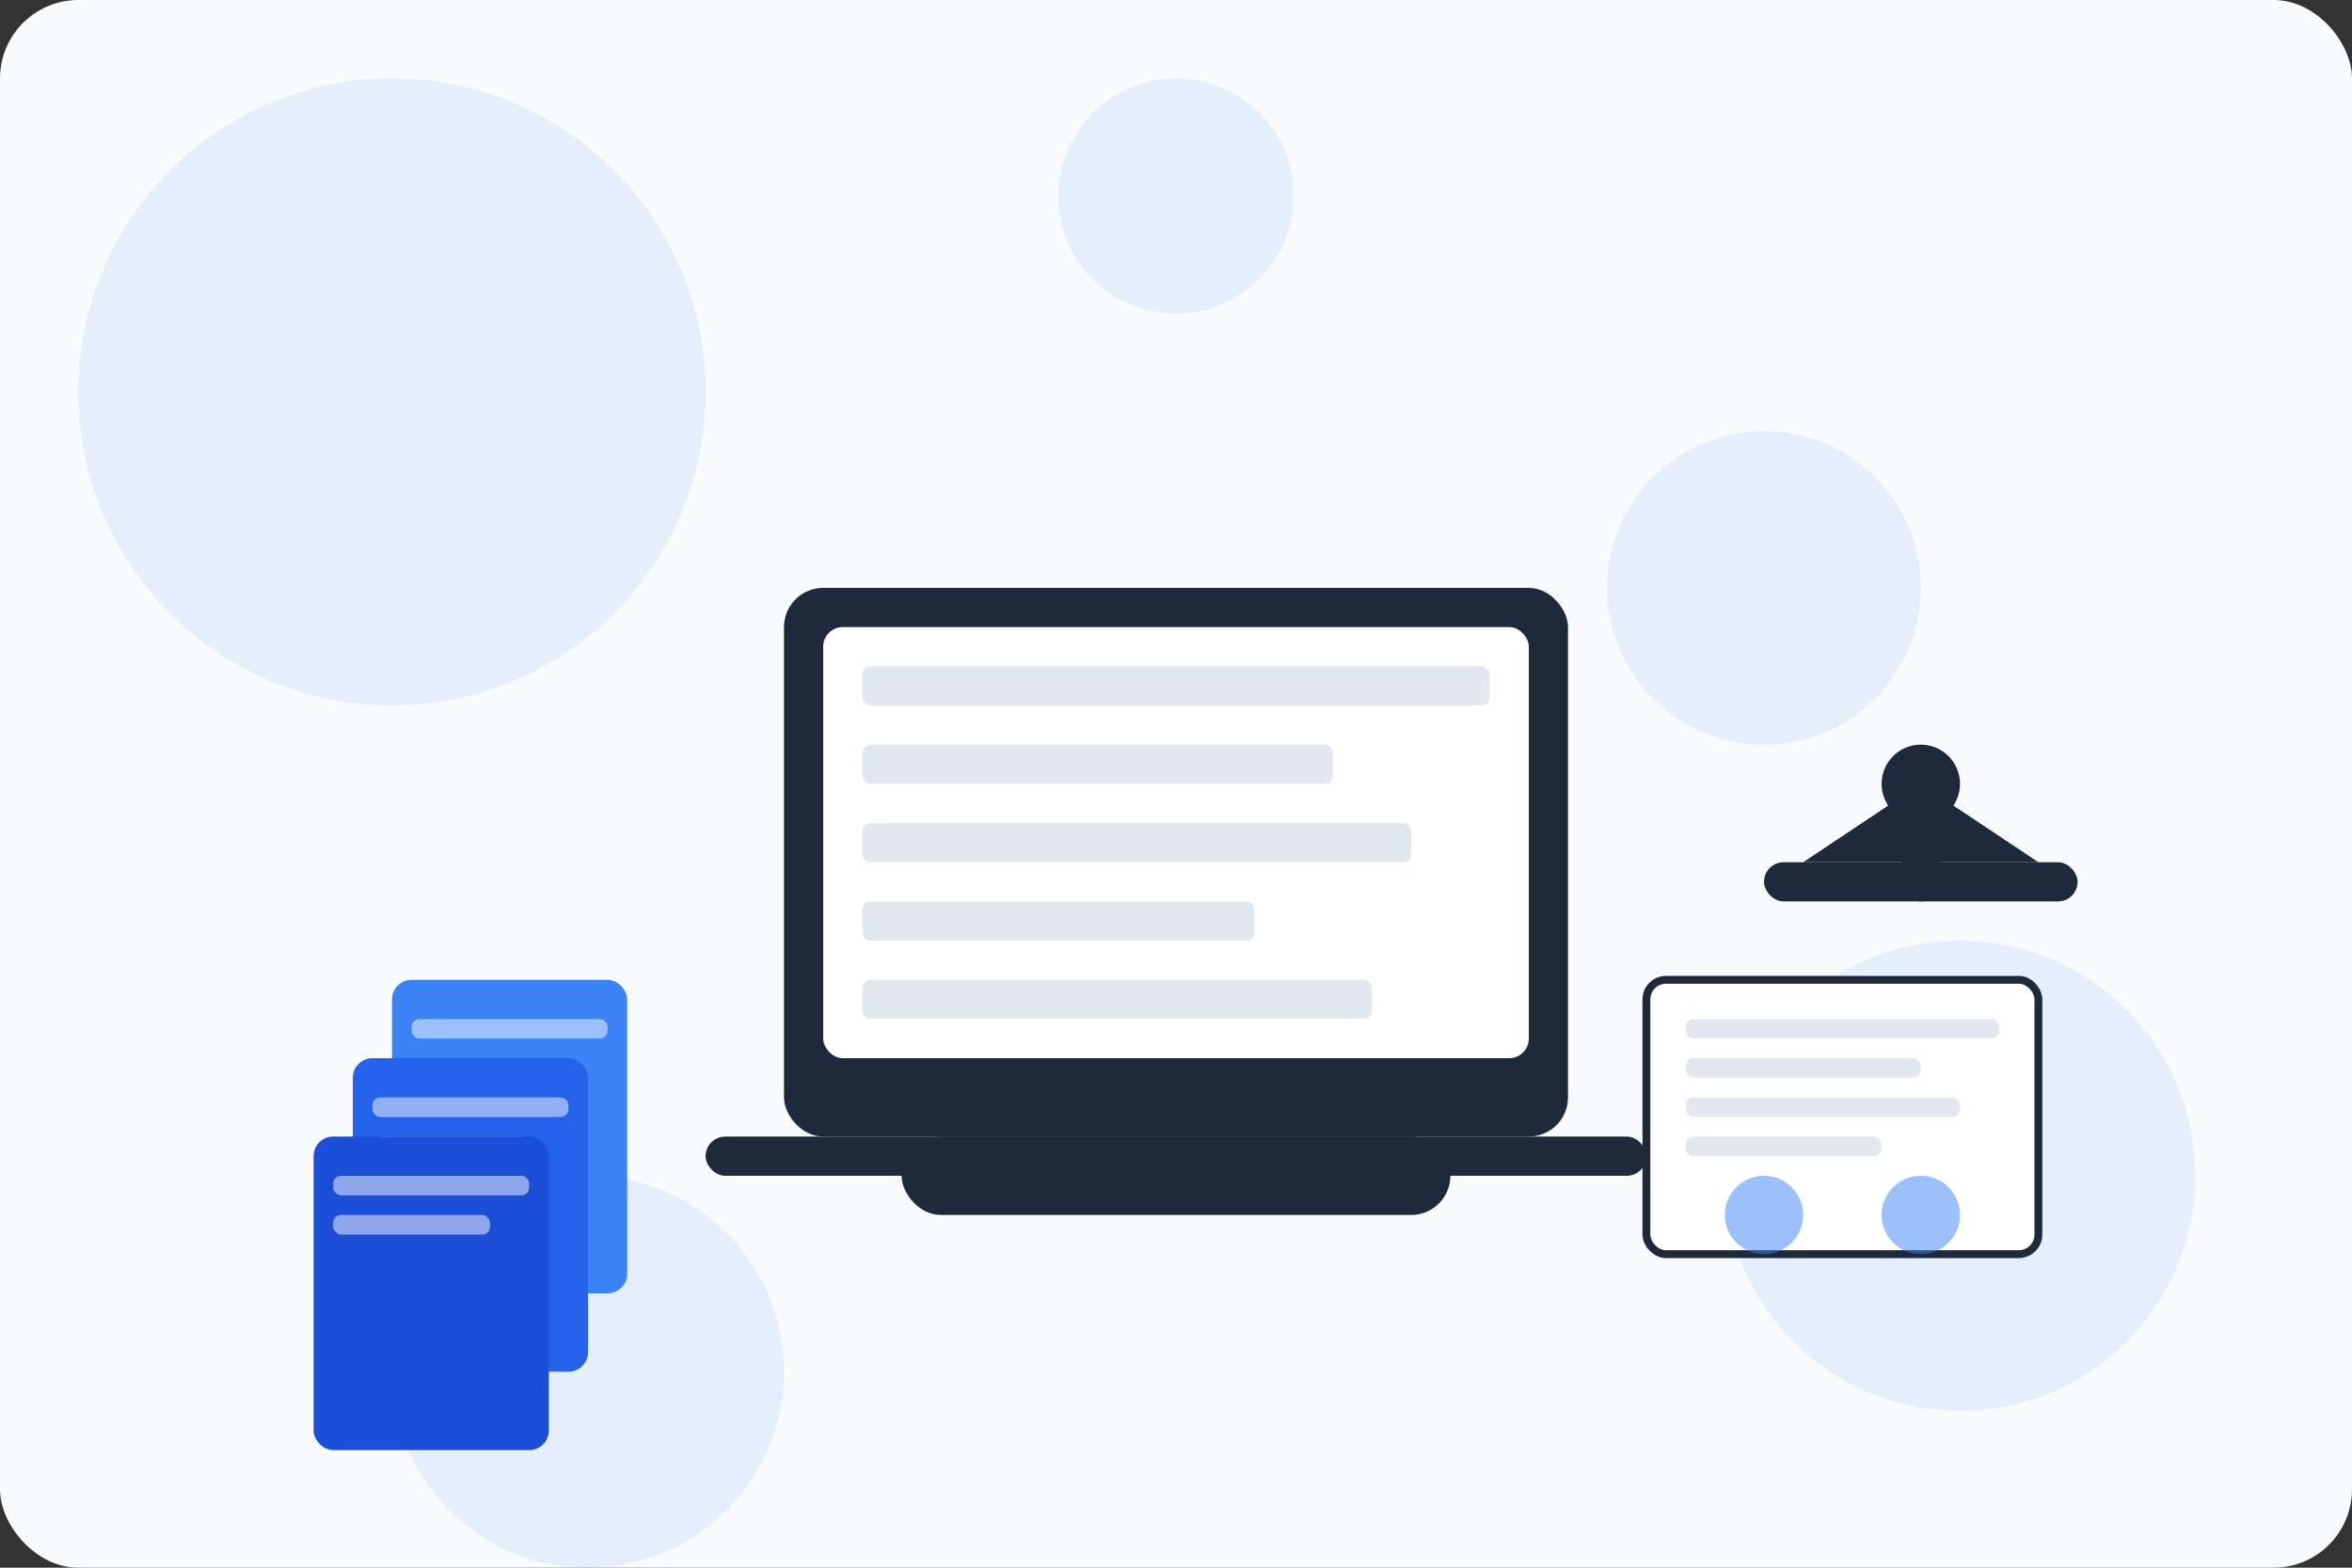 <?xml version="1.0" encoding="UTF-8"?>
<svg width="600" height="400" viewBox="0 0 600 400" fill="none" xmlns="http://www.w3.org/2000/svg">
  <rect x="0" y="0" width="600" height="400" fill="#333333" stroke="none"/>
  <!-- Background -->
  <rect width="600" height="400" rx="20" fill="#F8FAFC"/>
  
  <!-- Decorative Elements -->
  <circle cx="100" cy="100" r="80" fill="#3B82F6" opacity="0.1"/>
  <circle cx="500" cy="300" r="60" fill="#3B82F6" opacity="0.1"/>
  <circle cx="300" cy="50" r="30" fill="#3B82F6" opacity="0.1"/>
  <circle cx="450" cy="150" r="40" fill="#3B82F6" opacity="0.1"/>
  <circle cx="150" cy="350" r="50" fill="#3B82F6" opacity="0.1"/>
  
  <!-- Laptop -->
  <rect x="200" y="150" width="200" height="140" rx="10" fill="#1E293B"/>
  <rect x="210" y="160" width="180" height="110" rx="5" fill="#FFFFFF"/>
  <rect x="180" y="290" width="240" height="10" rx="5" fill="#1E293B"/>
  <rect x="230" y="290" width="140" height="20" rx="10" fill="#1E293B"/>
  
  <!-- Code on Screen -->
  <rect x="220" y="170" width="160" height="10" rx="2" fill="#E2E8F0"/>
  <rect x="220" y="190" width="120" height="10" rx="2" fill="#E2E8F0"/>
  <rect x="220" y="210" width="140" height="10" rx="2" fill="#E2E8F0"/>
  <rect x="220" y="230" width="100" height="10" rx="2" fill="#E2E8F0"/>
  <rect x="220" y="250" width="130" height="10" rx="2" fill="#E2E8F0"/>
  
  <!-- Books -->
  <rect x="100" y="250" width="60" height="80" rx="5" fill="#3B82F6"/>
  <rect x="105" y="260" width="50" height="5" rx="2" fill="white" opacity="0.5"/>
  <rect x="105" y="270" width="40" height="5" rx="2" fill="white" opacity="0.5"/>
  
  <rect x="90" y="270" width="60" height="80" rx="5" fill="#2563EB"/>
  <rect x="95" y="280" width="50" height="5" rx="2" fill="white" opacity="0.5"/>
  <rect x="95" y="290" width="40" height="5" rx="2" fill="white" opacity="0.5"/>
  
  <rect x="80" y="290" width="60" height="80" rx="5" fill="#1D4ED8"/>
  <rect x="85" y="300" width="50" height="5" rx="2" fill="white" opacity="0.5"/>
  <rect x="85" y="310" width="40" height="5" rx="2" fill="white" opacity="0.5"/>
  
  <!-- Graduation Cap -->
  <rect x="450" y="220" width="80" height="10" rx="5" fill="#1E293B"/>
  <polygon points="490,200 460,220 520,220" fill="#1E293B"/>
  <circle cx="490" cy="200" r="10" fill="#1E293B"/>
  <rect x="485" y="200" width="10" height="30" rx="5" fill="#1E293B"/>
  
  <!-- Certificate -->
  <rect x="420" y="250" width="100" height="70" rx="5" fill="#FFFFFF" stroke="#1E293B" stroke-width="2"/>
  <rect x="430" y="260" width="80" height="5" rx="2" fill="#E2E8F0"/>
  <rect x="430" y="270" width="60" height="5" rx="2" fill="#E2E8F0"/>
  <rect x="430" y="280" width="70" height="5" rx="2" fill="#E2E8F0"/>
  <rect x="430" y="290" width="50" height="5" rx="2" fill="#E2E8F0"/>
  <circle cx="450" cy="310" r="10" fill="#3B82F6" opacity="0.5"/>
  <circle cx="490" cy="310" r="10" fill="#3B82F6" opacity="0.5"/>
</svg>
